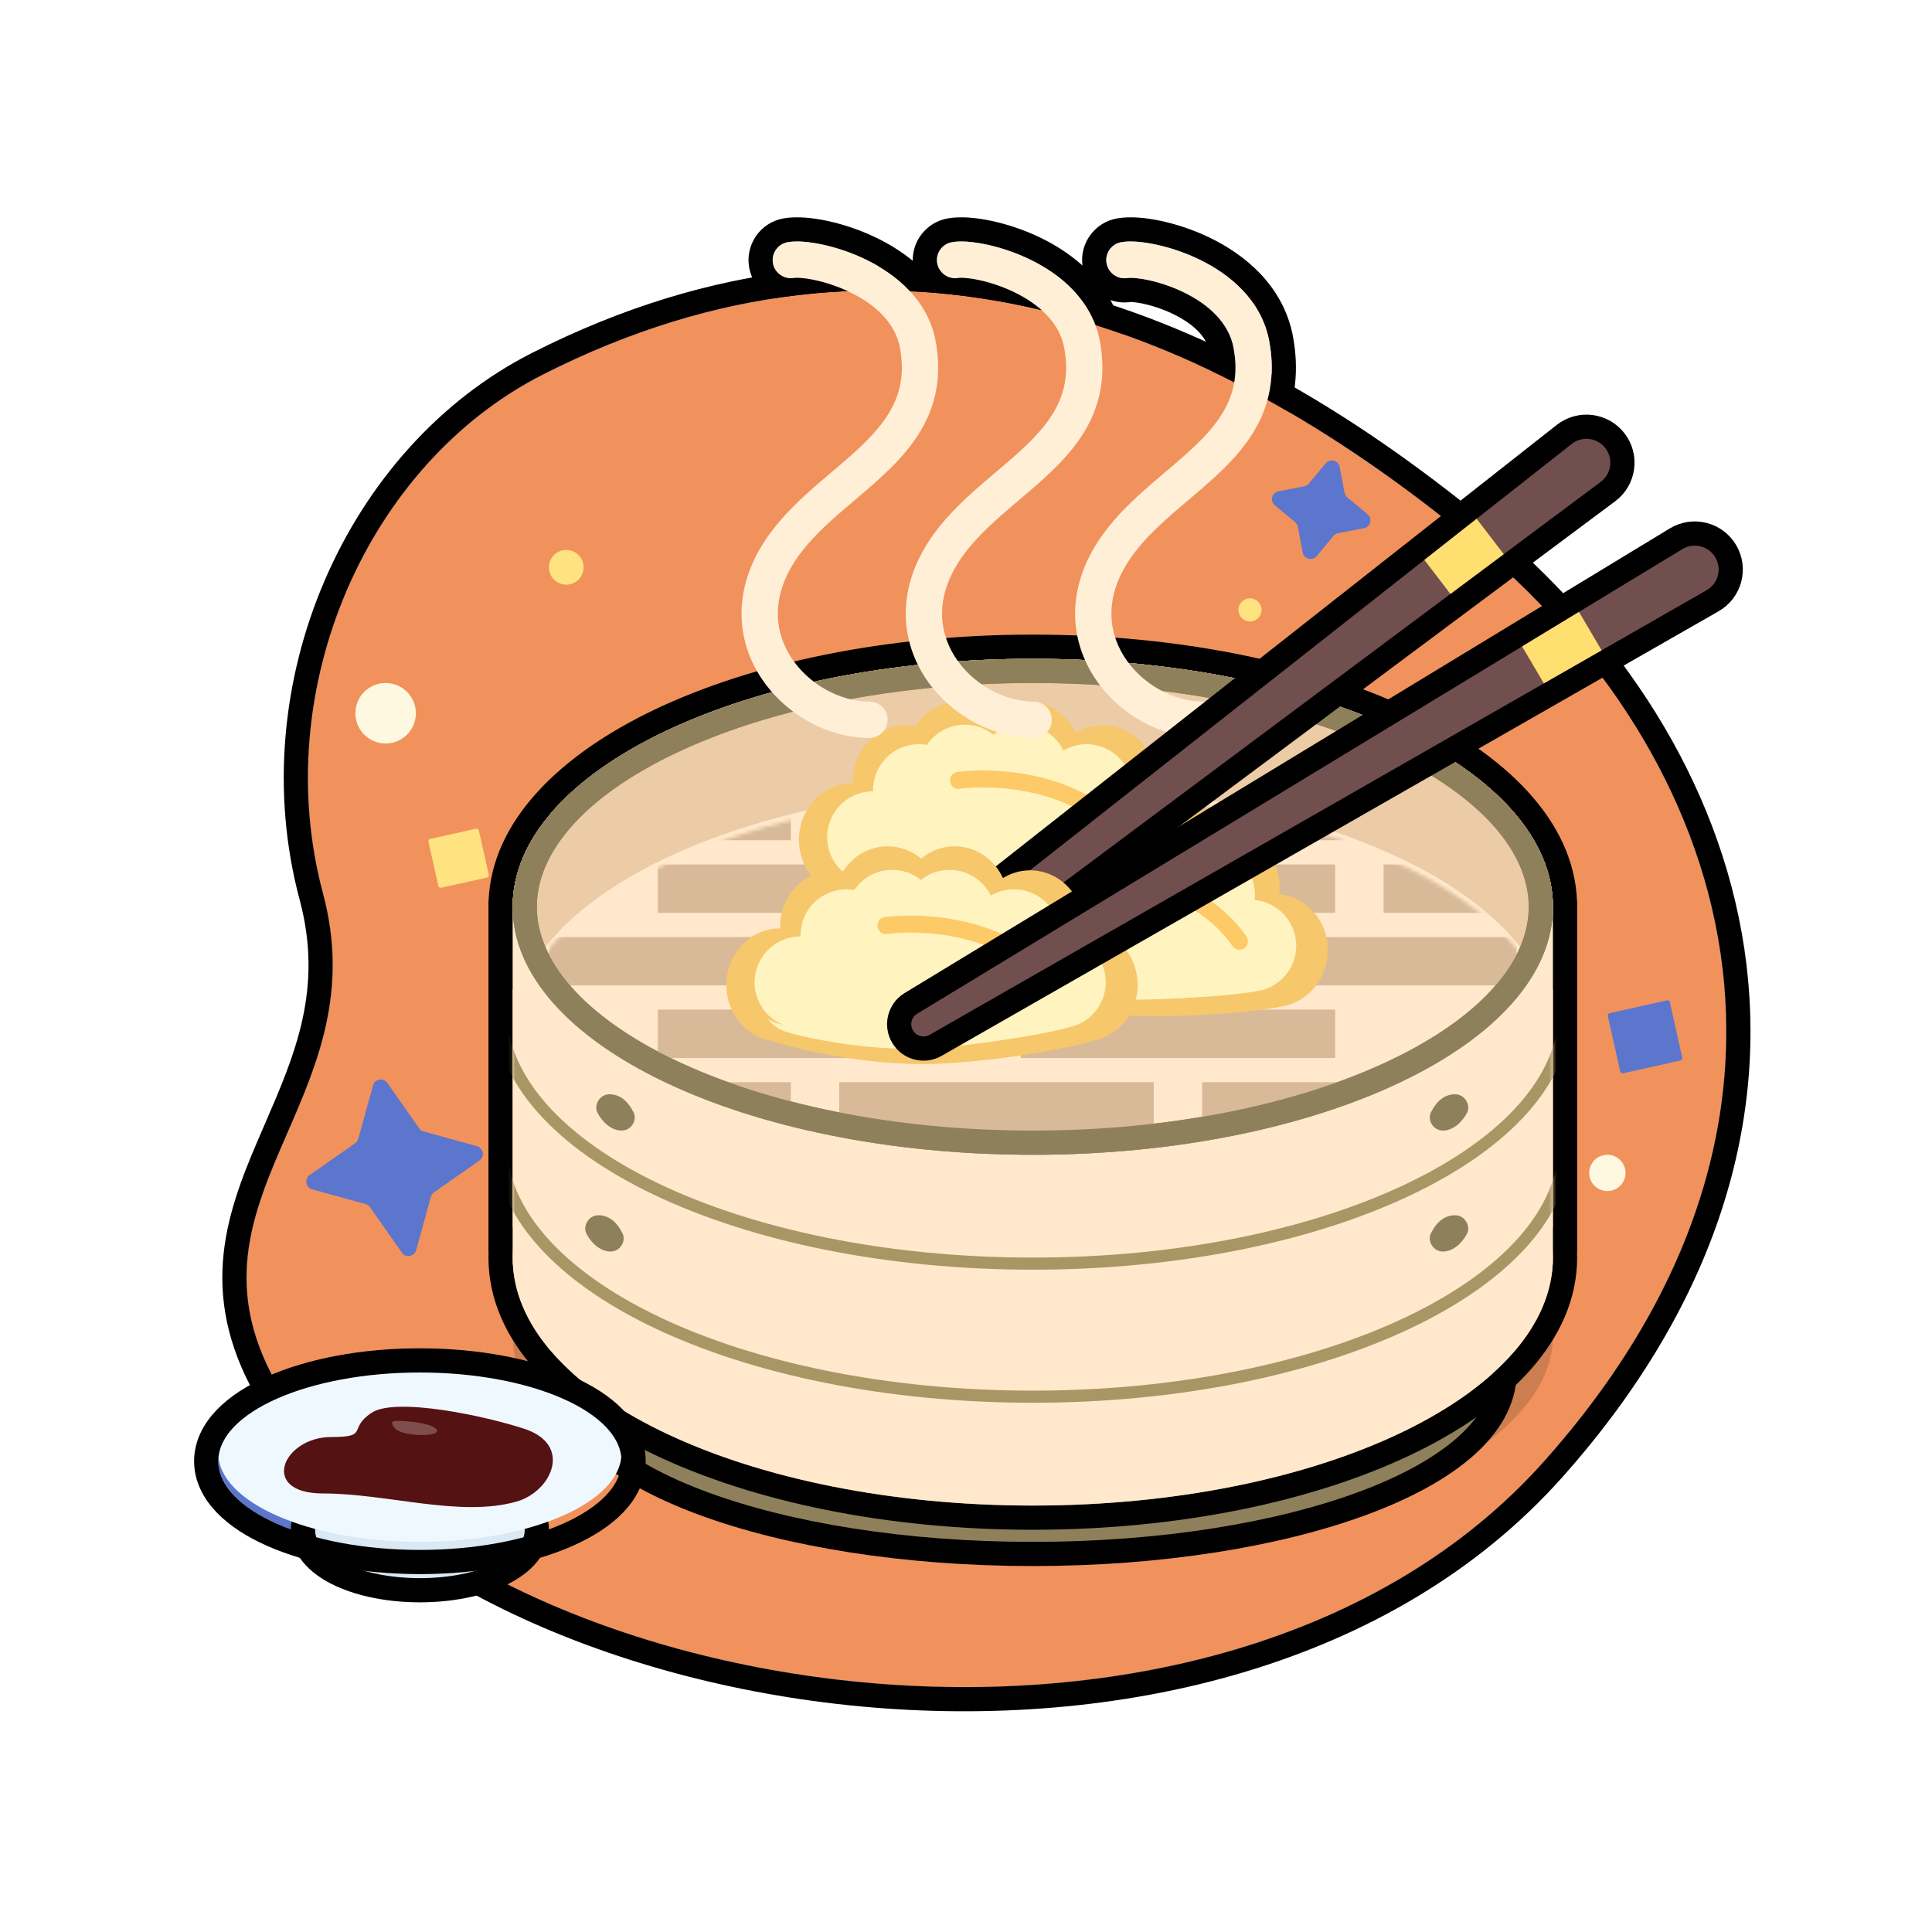 <svg width="512" height="512" viewBox="0 0 512 512" fill="none" xmlns="http://www.w3.org/2000/svg">
<path d="M199.351 73.532C180.278 76.968 160.797 83.473 140.966 93.545C91.709 118.562 64.126 181.347 79.416 238.468C85.693 261.917 78.233 279.397 70.215 297.83L70.035 298.244C65.512 308.639 60.683 319.739 59.31 331.783C58.052 342.82 59.696 354.384 66.229 367.065C63.111 368.8 60.334 370.782 58.048 373.017C54.229 376.751 51.439 381.566 51.439 387.237C51.439 394.332 55.757 400.02 61.125 404.101C65.95 407.768 72.288 410.696 79.45 412.837C82.09 416.735 86.514 419.379 90.769 421.073C96.517 423.361 103.682 424.637 111.278 424.637C116.626 424.637 121.74 424.005 126.289 422.844C167.293 444.81 221.179 456.239 273.397 452.954C326.607 449.606 378.927 430.906 414.069 391.433C448.607 352.638 463.69 312.438 463.897 274.153C464.09 238.431 451.33 204.945 430.297 176.382L455.452 161.988C461.615 158.462 463.705 150.577 460.099 144.46L454.928 147.509L460.099 144.46C456.493 138.344 448.582 136.356 442.512 140.041L414.256 157.198C411.656 154.442 408.976 151.747 406.219 149.114L428.044 132.838C433.737 128.593 434.86 120.514 430.541 114.877C426.223 109.24 418.129 108.222 412.549 112.614L387.062 132.672C372.997 121.572 358.329 111.409 343.094 102.662C343.651 98.48 343.539 94.053 342.686 89.361C340.154 75.433 329.413 67.27 320.726 63.046C316.195 60.843 311.598 59.378 307.609 58.53C304.024 57.768 299.646 57.224 295.981 57.89C290.08 58.963 286.103 64.469 286.858 70.349C283.321 67.172 279.421 64.784 275.846 63.046C271.316 60.843 266.719 59.378 262.73 58.53C259.144 57.768 254.767 57.224 251.102 57.89C245.619 58.887 241.796 63.711 241.888 69.107C238.781 66.561 235.458 64.57 232.323 63.046C227.793 60.843 223.196 59.378 219.207 58.53C215.621 57.768 211.244 57.224 207.578 57.89C201.482 58.998 197.438 64.839 198.547 70.936C198.713 71.851 198.986 72.72 199.351 73.532ZM295.007 80.906C294.773 80.435 294.53 79.973 294.277 79.519C295.948 80.106 297.778 80.305 299.641 80.026C299.746 80.028 299.915 80.034 300.148 80.051C300.756 80.097 301.697 80.215 302.943 80.479C305.315 80.984 308.164 81.89 310.913 83.227C315.267 85.343 318.137 87.872 319.599 90.561C311.547 86.893 303.348 83.653 295.007 80.906ZM299.506 80.028C299.505 80.027 299.516 80.027 299.539 80.026C299.518 80.028 299.506 80.028 299.506 80.028Z" fill="#5C75CD" stroke="white" stroke-width="12.823" stroke-linejoin="round"/>
<path fill-rule="evenodd" clip-rule="evenodd" d="M195.866 182.41C187.979 169.805 187.447 153.17 198.934 137.506C203.021 131.933 207.967 127.358 212.416 123.501C213.773 122.325 215.095 121.205 216.355 120.138L216.357 120.136L216.369 120.126L220.513 125.018L220.513 125.018L220.512 125.019L220.512 125.019C219.244 126.093 217.945 127.193 216.616 128.345C212.25 132.13 207.752 136.324 204.104 141.297C194.143 154.88 194.83 168.667 201.301 179.009L195.866 182.41ZM226.448 132.597L230.592 137.489C229.38 138.516 228.221 139.497 227.115 140.457C222.955 144.062 219.577 147.303 217.029 150.776C213.832 155.137 212.682 158.926 212.555 162.025C212.428 165.135 213.313 167.99 214.888 170.507C218.346 176.034 224.854 179.525 230.421 179.525C236.618 179.525 241.641 184.548 241.641 190.744C241.641 196.941 236.618 201.964 230.421 201.964C216.751 201.964 203.225 194.172 195.866 182.41L201.301 179.009C207.546 188.991 219.068 195.553 230.421 195.553C233.077 195.553 235.23 193.4 235.23 190.744C235.23 188.089 233.077 185.936 230.421 185.936C222.541 185.936 214.027 181.218 209.453 173.908C205.105 166.959 204.189 157.444 211.859 146.985C214.847 142.911 218.674 139.289 222.915 135.612C224.054 134.625 225.241 133.619 226.448 132.597ZM229.519 68.812C237.406 72.647 245.974 79.505 247.975 90.508C249.338 98.007 248.479 104.439 246.048 110.115C243.657 115.699 239.859 120.284 235.763 124.311C232.859 127.166 229.587 129.938 226.448 132.597L230.592 137.489L230.68 137.415C233.76 134.805 237.183 131.905 240.257 128.883C244.643 124.571 249.088 119.304 251.942 112.638C254.888 105.76 255.862 98.047 254.283 89.361C253.649 85.873 252.499 82.745 250.996 79.951C252.208 80.184 253.477 80.219 254.761 80.027C254.867 80.028 255.035 80.034 255.269 80.052C255.876 80.097 256.817 80.215 258.063 80.48C260.435 80.984 263.284 81.89 266.034 83.227C271.88 86.07 275.053 89.655 275.729 93.376C276.553 97.907 275.98 101.137 274.838 103.805C273.605 106.684 271.422 109.565 268.049 112.881C265.614 115.275 262.955 117.532 259.893 120.126L264.037 125.018L259.893 120.126L259.88 120.136L259.879 120.138C258.619 121.205 257.297 122.325 255.94 123.501C251.491 127.358 246.545 131.933 242.458 137.506C230.971 153.17 231.503 169.805 239.39 182.41C246.749 194.172 260.275 201.964 273.945 201.964C280.142 201.964 285.165 196.941 285.165 190.744C285.165 184.548 280.142 179.525 273.945 179.525C268.378 179.525 261.87 176.034 258.412 170.507C256.837 167.99 255.952 165.135 256.079 162.025C256.206 158.926 257.355 155.137 260.553 150.776C263.1 147.303 266.479 144.062 270.639 140.457C271.745 139.497 272.904 138.516 274.116 137.489L274.203 137.415C277.284 134.805 280.707 131.905 283.781 128.883C288.167 124.571 292.612 119.304 295.466 112.638C298.411 105.76 299.386 98.047 297.807 89.361C297.14 85.693 295.903 82.424 294.285 79.522C295.953 80.107 297.781 80.305 299.641 80.027C299.746 80.028 299.915 80.034 300.148 80.052C300.756 80.097 301.696 80.215 302.942 80.48C305.314 80.984 308.164 81.89 310.913 83.227C316.76 86.07 319.932 89.655 320.608 93.376C321.432 97.907 320.86 101.137 319.717 103.805C318.484 106.684 316.301 109.565 312.929 112.881C310.494 115.275 307.835 117.532 304.772 120.126L304.76 120.136L304.757 120.138C303.498 121.205 302.176 122.325 300.82 123.501C296.37 127.358 291.424 131.933 287.337 137.506C275.85 153.17 276.382 169.805 284.269 182.41C291.628 194.172 305.154 201.964 318.825 201.964C325.021 201.964 330.044 196.941 330.044 190.744C330.044 184.548 325.021 179.525 318.825 179.525C313.257 179.525 306.749 176.034 303.292 170.507C301.716 167.99 300.831 165.135 300.958 162.025C301.085 158.926 302.235 155.137 305.432 150.776C307.98 147.303 311.358 144.062 315.518 140.457C316.624 139.497 317.783 138.516 318.995 137.489L319.083 137.415C322.164 134.805 325.586 131.905 328.66 128.883C333.046 124.571 337.491 119.304 340.345 112.638C343.291 105.76 344.265 98.047 342.686 89.361C340.154 75.434 329.413 67.27 320.725 63.046C316.195 60.843 311.598 59.379 307.609 58.531C304.023 57.768 299.646 57.224 295.981 57.89C290.079 58.963 286.101 64.471 286.858 70.353C283.314 67.171 279.407 64.778 275.846 63.046C271.316 60.843 266.719 59.379 262.729 58.531C259.144 57.768 254.767 57.224 251.101 57.89C245.616 58.888 241.793 63.715 241.888 69.113C238.747 66.54 235.405 64.545 232.322 63.046L229.519 68.812ZM229.519 68.812L232.322 63.046C227.792 60.843 223.195 59.379 219.206 58.531C215.62 57.768 211.243 57.224 207.577 57.89C201.481 58.999 197.437 64.84 198.546 70.936C199.633 76.915 205.271 80.919 211.238 80.027C211.343 80.028 211.512 80.034 211.745 80.052C212.352 80.097 213.293 80.215 214.539 80.48C216.911 80.984 219.761 81.89 222.51 83.227C228.357 86.07 231.529 89.655 232.205 93.376C233.029 97.907 232.457 101.137 231.314 103.805C230.081 106.684 227.898 109.565 224.526 112.881C222.09 115.275 219.431 117.532 216.369 120.126L220.513 125.018C223.541 122.453 226.386 120.043 229.02 117.453C232.682 113.853 235.511 110.29 237.208 106.329C238.865 102.458 239.553 97.947 238.513 92.229C237.308 85.601 231.985 80.705 225.313 77.461C222.055 75.877 218.707 74.811 215.872 74.209C212.863 73.569 210.972 73.564 210.445 73.66C207.832 74.135 205.329 72.402 204.854 69.789C204.379 67.176 206.112 64.673 208.724 64.198C211.136 63.76 214.52 64.089 217.872 64.802C221.4 65.552 225.497 66.857 229.519 68.812ZM264.037 125.018C267.065 122.453 269.91 120.043 272.544 117.453C276.206 113.853 279.035 110.29 280.732 106.329C282.389 102.458 283.077 97.947 282.037 92.229C280.832 85.601 275.509 80.705 268.837 77.461C265.579 75.877 262.23 74.811 259.396 74.209C256.387 73.569 254.495 73.564 253.969 73.66C251.356 74.135 248.852 72.402 248.377 69.789C247.902 67.176 249.635 64.673 252.248 64.198C254.66 63.76 258.044 64.089 261.396 64.802C264.923 65.552 269.021 66.857 273.043 68.812C280.93 72.647 289.498 79.505 291.499 90.508C292.862 98.007 292.002 104.439 289.572 110.115C287.181 115.699 283.382 120.284 279.286 124.311C276.382 127.166 273.111 129.938 269.972 132.597L269.972 132.597L269.972 132.597C268.765 133.619 267.578 134.625 266.439 135.612C262.198 139.289 258.371 142.911 255.383 146.985C247.713 157.444 248.629 166.959 252.977 173.908C257.551 181.218 266.065 185.936 273.945 185.936C276.601 185.936 278.754 188.089 278.754 190.744C278.754 193.4 276.601 195.553 273.945 195.553C262.592 195.553 251.07 188.991 244.825 179.009C238.354 168.667 237.667 154.88 247.628 141.297C251.275 136.324 255.774 132.13 260.14 128.345C261.469 127.193 262.769 126.092 264.037 125.018L264.037 125.018ZM211.102 80.028C211.102 80.028 211.113 80.027 211.135 80.027C211.114 80.028 211.103 80.028 211.102 80.028ZM254.626 80.028C254.626 80.028 254.637 80.027 254.659 80.027L254.638 80.028C254.63 80.028 254.626 80.028 254.626 80.028ZM308.916 125.018L308.916 125.018C311.944 122.453 314.789 120.043 317.424 117.453C321.085 113.853 323.915 110.29 325.611 106.329C327.268 102.458 327.956 97.947 326.916 92.229C325.711 85.601 320.388 80.705 313.716 77.461C310.458 75.877 307.11 74.811 304.276 74.209C301.266 73.569 299.375 73.564 298.848 73.66C296.235 74.135 293.732 72.402 293.257 69.789C292.782 67.176 294.515 64.673 297.127 64.198C299.539 63.76 302.923 64.089 306.275 64.802C309.803 65.552 313.9 66.857 317.922 68.812C325.809 72.647 334.377 79.505 336.378 90.508C337.742 98.007 336.882 104.439 334.451 110.115C332.06 115.699 328.262 120.284 324.166 124.311C321.262 127.166 317.99 129.938 314.851 132.597L314.851 132.597C313.644 133.619 312.457 134.625 311.318 135.612C307.077 139.289 303.25 142.911 300.262 146.985C292.592 157.444 293.508 166.959 297.856 173.908C302.43 181.218 310.944 185.936 318.825 185.936C321.48 185.936 323.633 188.089 323.633 190.744C323.633 193.4 321.48 195.553 318.825 195.553C307.471 195.553 295.949 188.991 289.704 179.009C283.233 168.667 282.546 154.88 292.507 141.297C296.155 136.324 300.653 132.13 305.019 128.345C306.349 127.193 307.648 126.092 308.916 125.018ZM299.505 80.028C299.505 80.028 299.516 80.027 299.539 80.027C299.517 80.028 299.506 80.028 299.505 80.028Z" fill="black"/>
<path d="M85.608 236.811C71.061 182.465 97.45 122.837 143.868 99.262C236.605 52.162 319.913 85.929 389.102 142.538C459.627 200.24 490.08 296.41 409.279 387.17C322.823 484.282 125.57 452.529 74.698 369.054C43.786 318.33 100.55 292.632 85.608 236.811Z" fill="#F1925C"/>
<path fill-rule="evenodd" clip-rule="evenodd" d="M79.415 238.468C64.125 181.346 91.708 118.561 140.965 93.544C236.974 44.782 323.061 80.22 393.162 137.575C429.367 167.197 455.666 207 462.279 251.514C468.922 296.227 455.567 344.818 414.068 391.432C368.987 442.069 295.676 458.556 228.046 452.214C160.64 445.894 96.175 416.614 69.223 372.389C60.849 358.648 58.226 346.217 59.068 334.385C59.892 322.802 64.027 312.223 68.271 302.318C68.89 300.872 69.513 299.437 70.132 298.008C78.17 279.478 85.728 262.052 79.415 238.468ZM143.868 99.261C97.45 122.836 71.061 182.464 85.608 236.81C92.519 262.627 84.091 282 76.093 300.387C66.798 321.755 58.083 341.789 74.698 369.053C125.57 452.528 322.823 484.281 409.279 387.169C490.08 296.409 459.627 200.239 389.102 142.537C319.913 85.928 236.605 52.161 143.868 99.261Z" fill="black"/>
<ellipse cx="273.698" cy="354.11" rx="137.844" ry="57.702" fill="#222222" fill-opacity="0.17"/>
<ellipse cx="273.701" cy="363.727" rx="121.815" ry="44.879" fill="#8E805B"/>
<g style="mix-blend-mode:soft-light" opacity="0.8">
<path d="M244.418 253.822C245.616 251.305 250.566 251.342 254.159 252.669C258.428 254.246 262.628 257.655 263.254 258.52C264.037 259.601 260.411 260.6 252.602 257.084C249.465 255.672 243.22 256.338 244.418 253.822Z" fill="#F8F9FA"/>
</g>
<g style="mix-blend-mode:soft-light" opacity="0.8">
<path d="M263.266 214.595C264.82 212.935 268.662 212.653 271.131 213.268C274.064 213.999 276.49 215.889 276.764 216.396C277.107 217.028 274.038 217.881 268.829 216.147C266.736 215.45 261.712 216.254 263.266 214.595Z" fill="#F8F9FA"/>
</g>
<path d="M273.701 411.812C307.617 411.812 338.463 406.752 360.946 398.469C372.175 394.332 381.486 389.33 388.049 383.613C394.605 377.903 398.722 371.192 398.722 363.727C398.722 356.261 394.605 349.551 388.049 343.84C381.486 338.124 372.175 333.121 360.946 328.984C338.463 320.701 307.617 315.642 273.701 315.642C239.785 315.642 208.939 320.701 186.456 328.984C175.228 333.121 165.916 338.124 159.353 343.84C152.797 349.551 148.68 356.261 148.68 363.727C148.68 371.192 152.797 377.903 159.353 383.613C165.916 389.33 175.228 394.332 186.456 398.469C208.939 406.752 239.785 411.812 273.701 411.812Z" stroke="black" stroke-width="6.411"/>
<path fill-rule="evenodd" clip-rule="evenodd" d="M129.479 238.706H129.446V331.67H129.48C129.457 332.203 129.446 332.737 129.446 333.273C129.446 355.318 147.965 373.368 173.472 385.529C199.454 397.916 234.898 405.4 273.701 405.4C312.504 405.4 347.948 397.916 373.93 385.529C399.437 373.368 417.956 355.318 417.956 333.273C417.956 332.737 417.945 332.203 417.923 331.67H417.956V238.706H417.923C417.05 217.388 398.816 199.917 373.93 188.053C347.948 175.666 312.504 168.181 273.701 168.181C234.898 168.181 199.454 175.666 173.472 188.053C148.586 199.917 130.352 217.388 129.479 238.706ZM273.701 312.436C312.504 312.436 347.948 304.951 373.93 292.564C390.436 284.695 404.016 274.359 411.545 262.071V325.259H410.53C411.068 327.367 411.396 329.505 411.505 331.67C411.531 332.203 411.545 332.737 411.545 333.273C411.545 369.567 349.83 398.989 273.701 398.989C197.572 398.989 135.857 369.567 135.857 333.273C135.857 332.737 135.871 332.203 135.898 331.67C136.006 329.505 136.335 327.367 136.872 325.259H135.857V262.071C143.386 274.359 156.966 284.695 173.472 292.564C199.454 304.951 234.898 312.436 273.701 312.436ZM135.898 238.706C137.683 203.152 198.696 174.592 273.701 174.592C348.706 174.592 409.719 203.152 411.505 238.706H135.898ZM136.221 245.117H411.181C406.016 279.166 346.438 306.025 273.701 306.025C200.964 306.025 141.386 279.166 136.221 245.117Z" fill="black"/>
<path fill-rule="evenodd" clip-rule="evenodd" d="M411.542 241.912H135.854V334.876H135.895C137.68 370.429 198.693 398.989 273.698 398.989C348.703 398.989 409.717 370.429 411.502 334.876H411.542V333.317C411.542 333.303 411.542 333.288 411.542 333.273C411.542 333.258 411.542 333.244 411.542 333.229V241.912Z" fill="#FFE8CC"/>
<mask id="mask0_39_2590" style="mask-type:alpha" maskUnits="userSpaceOnUse" x="135" y="241" width="277" height="155">
<path fill-rule="evenodd" clip-rule="evenodd" d="M411.542 241.912H135.855V330.016C135.855 330.033 135.855 330.051 135.855 330.068C135.855 330.085 135.855 330.102 135.855 330.12V334.876H136.218C141.383 368.925 200.962 395.784 273.699 395.784C346.436 395.784 406.014 368.925 411.179 334.876H411.542L411.542 330.068L411.542 241.912Z" fill="#FFE8CC"/>
</mask>
<g mask="url(#mask0_39_2590)">
<path d="M414.748 302.82C414.748 339.999 351.598 370.139 273.698 370.139C195.799 370.139 132.649 339.999 132.649 302.82" stroke="#A99665" stroke-width="3.206"/>
<path d="M414.748 267.557C414.748 304.736 351.598 334.876 273.698 334.876C195.799 334.876 132.649 304.736 132.649 267.557" stroke="#A99665" stroke-width="3.206"/>
</g>
<path d="M408.336 240.309C408.336 256.507 394.452 272.125 369.789 283.883C345.363 295.528 311.393 302.819 273.698 302.819C236.003 302.819 202.033 295.528 177.607 283.883C152.943 272.125 139.06 256.507 139.06 240.309C139.06 224.111 152.943 208.492 177.607 196.734C202.033 185.089 236.003 177.798 273.698 177.798C311.393 177.798 345.363 185.089 369.789 196.734C394.452 208.492 408.336 224.111 408.336 240.309Z" fill="#FFE8CC" stroke="#9E8F68" stroke-width="6.411"/>
<path d="M411.545 240.309C411.545 276.603 349.83 306.025 273.701 306.025C197.572 306.025 135.858 276.603 135.858 240.309C135.858 204.015 197.572 174.593 273.701 174.593C349.83 174.593 411.545 204.015 411.545 240.309Z" fill="#FFE8CC"/>
<path fill-rule="evenodd" clip-rule="evenodd" d="M406.983 257.138C409.959 251.767 411.545 246.126 411.545 240.309C411.545 204.015 349.83 174.593 273.701 174.593C197.572 174.593 135.858 204.015 135.858 240.309C135.858 246.126 137.443 251.767 140.42 257.139C156.012 228.998 209.775 208.252 273.701 208.252C337.628 208.252 391.391 228.998 406.983 257.138Z" fill="#ECCCA6"/>
<path fill-rule="evenodd" clip-rule="evenodd" d="M368.412 280.99C392.795 269.365 405.134 254.558 405.134 240.309C405.134 226.06 392.795 211.252 368.412 199.628C344.505 188.23 311.027 181.004 273.701 181.004C236.375 181.004 202.897 188.23 178.99 199.628C154.607 211.252 142.269 226.06 142.269 240.309C142.269 254.558 154.607 269.365 178.99 280.99C202.897 292.387 236.375 299.614 273.701 299.614C311.027 299.614 344.505 292.387 368.412 280.99ZM273.701 306.025C349.83 306.025 411.545 276.603 411.545 240.309C411.545 204.015 349.83 174.593 273.701 174.593C197.572 174.593 135.858 204.015 135.858 240.309C135.858 276.603 197.572 306.025 273.701 306.025Z" fill="#9E8F68"/>
<mask id="mask1_39_2590" style="mask-type:alpha" maskUnits="userSpaceOnUse" x="135" y="209" width="277" height="133">
<ellipse cx="273.698" cy="275.571" rx="137.844" ry="65.716" fill="#DFCB96"/>
</mask>
<g mask="url(#mask1_39_2590)">
<path fill-rule="evenodd" clip-rule="evenodd" d="M257.669 190.621H174.322V203.443H257.669V190.621ZM145.471 248.323H209.584V261.145H145.471V248.323ZM222.407 248.323H305.754V261.145H222.407V248.323ZM401.924 248.323H318.577V261.145H401.924V248.323ZM174.322 267.557H257.669V280.379H174.322V267.557ZM353.839 267.557H270.492V280.379H353.839V267.557ZM190.35 286.791H209.584V298.01L203.173 294.805L190.35 286.791ZM305.754 286.791H222.407V299.613H305.754V286.791ZM318.577 286.791H357.045L347.428 293.202L318.577 299.613V286.791ZM270.492 190.621H353.839V203.443H270.492V190.621ZM450.009 190.621H366.662V203.443H450.009V190.621ZM126.237 209.855H209.584V222.677H126.237V209.855ZM305.754 209.855H222.407V222.677H305.754V209.855ZM318.577 209.855H401.924V222.677H318.577V209.855ZM257.669 229.089H174.322V241.911H257.669V229.089ZM270.492 229.089H353.839V241.911H270.492V229.089ZM450.009 229.089H366.662V241.911H450.009V229.089Z" fill="#D9BA98"/>
</g>
<path fill-rule="evenodd" clip-rule="evenodd" d="M368.409 280.99C392.792 269.365 405.13 254.558 405.13 240.309C405.13 226.06 392.792 211.252 368.409 199.628C344.502 188.23 311.024 181.004 273.698 181.004C236.372 181.004 202.894 188.23 178.987 199.628C154.604 211.252 142.266 226.06 142.266 240.309C142.266 254.558 154.604 269.365 178.987 280.99C202.894 292.387 236.372 299.614 273.698 299.614C311.024 299.614 344.502 292.387 368.409 280.99ZM273.698 306.025C349.827 306.025 411.542 276.603 411.542 240.309C411.542 204.015 349.827 174.593 273.698 174.593C197.569 174.593 135.854 204.015 135.854 240.309C135.854 276.603 197.569 306.025 273.698 306.025Z" fill="#8E805B"/>
<path d="M297.802 214.572C295.568 212.308 292.609 210.803 289.266 210.49C284.38 210.033 279.827 212.23 276.905 215.95C276.126 215.731 275.318 215.579 274.486 215.501C266.651 214.768 259.674 220.86 258.902 229.109C258.89 229.237 258.879 229.366 258.87 229.494L258.866 229.493C251.031 228.76 244.053 234.852 243.282 243.101C242.588 250.508 247.135 257.134 253.743 258.94C260.922 262.031 279.857 268.4 298.17 269.146C316.483 269.892 332.939 267.965 338.878 266.908C338.877 266.887 338.875 266.866 338.873 266.844C345.572 266.161 351.118 260.549 351.801 253.247C352.573 244.999 346.847 237.718 339.012 236.985L339.008 236.984C339.022 236.86 339.035 236.735 339.047 236.609C339.819 228.361 334.093 221.08 326.258 220.346C323.649 220.102 321.134 220.615 318.913 221.713C317.069 216.537 312.547 212.669 306.948 212.145C303.605 211.832 300.418 212.762 297.802 214.572Z" fill="#F6C76B"/>
<path d="M297.217 220.161C295.301 218.315 292.769 217.082 289.914 216.815C285.742 216.424 281.865 218.189 279.385 221.196C278.72 221.015 278.029 220.889 277.319 220.822C270.628 220.196 264.697 225.113 264.071 231.803C264.061 231.907 264.053 232.012 264.046 232.116L264.042 232.115C257.351 231.489 251.42 236.405 250.794 243.096C250.231 249.104 254.138 254.5 259.786 255.991C265.926 258.528 282.114 263.772 297.747 264.45C313.381 265.128 327.42 263.629 332.485 262.795C332.484 262.778 332.482 262.761 332.481 262.744C338.196 262.215 342.907 257.683 343.461 251.761C344.087 245.07 339.171 239.139 332.481 238.513L332.477 238.512C332.489 238.411 332.5 238.31 332.509 238.208C333.135 231.517 328.219 225.586 321.528 224.96C319.3 224.751 317.156 225.157 315.264 226.039C313.67 221.832 309.795 218.675 305.014 218.228C302.159 217.961 299.442 218.702 297.217 220.161Z" fill="#FFF3BF"/>
<path d="M286.844 231.354C296.347 230.981 317.977 234.078 328.469 249.452" stroke="#FDCA67" stroke-width="4.488" stroke-linecap="round"/>
<g style="mix-blend-mode:multiply">
<path fill-rule="evenodd" clip-rule="evenodd" d="M290.02 217.745C290.059 217.754 290.098 217.763 290.137 217.773L290.088 217.806C290.065 217.786 290.043 217.765 290.02 217.745ZM258.869 257.278C257.396 256.852 256.08 256.082 255.005 255.065C262.055 257.58 277.145 261.785 291.666 262.07C307.311 262.378 321.311 260.547 326.355 259.593L326.347 259.521C331.454 258.833 335.549 254.639 335.922 249.297C336.161 245.863 334.811 242.685 332.497 240.483C337.829 241.607 341.652 246.518 341.263 252.109C340.89 257.451 336.794 261.645 331.688 262.332L331.696 262.405C326.652 263.359 312.652 265.189 297.007 264.882C281.361 264.574 265.054 259.716 258.856 257.325L258.869 257.278ZM331.14 237.824C331.106 238.311 331.043 238.789 330.955 239.257C329.414 238.241 327.599 237.596 325.627 237.459C325.545 237.453 325.463 237.448 325.381 237.444C325.598 236.665 325.74 235.851 325.799 235.012C326.069 231.137 324.493 227.559 321.82 225.139C327.514 226.488 331.56 231.796 331.14 237.824ZM305.15 218.8C307.496 219.355 309.563 220.583 311.152 222.257C310.142 222.469 309.175 222.807 308.27 223.256C307.576 221.548 306.504 220.025 305.15 218.8Z" fill="#FFF3BF"/>
</g>
<path d="M263.348 189.084C260.913 187.038 257.826 185.815 254.469 185.815C249.561 185.815 245.233 188.427 242.67 192.403C241.874 192.257 241.055 192.182 240.22 192.182C232.351 192.182 225.971 198.897 225.971 207.182C225.971 207.311 225.973 207.44 225.976 207.568L225.971 207.568C218.102 207.568 211.723 214.284 211.723 222.568C211.723 230.008 216.867 236.182 223.615 237.364C231.05 239.773 250.497 244.35 268.799 243.386C287.102 242.423 303.307 238.97 309.122 237.365C309.118 237.344 309.115 237.323 309.111 237.302C315.717 235.997 320.715 229.893 320.715 222.56C320.715 214.275 314.336 207.559 306.467 207.559L306.462 207.559C306.465 207.434 306.467 207.308 306.467 207.182C306.467 198.897 300.087 192.182 292.218 192.182C289.597 192.182 287.141 192.927 285.032 194.226C282.714 189.245 277.852 185.815 272.228 185.815C268.87 185.815 265.784 187.038 263.348 189.084Z" fill="#F6C76B"/>
<path d="M263.286 194.702C261.207 193.043 258.571 192.051 255.704 192.051C251.513 192.051 247.817 194.17 245.629 197.394C244.949 197.277 244.25 197.215 243.536 197.215C236.816 197.215 231.369 202.663 231.369 209.383C231.369 209.487 231.37 209.592 231.373 209.696L231.369 209.696C224.649 209.696 219.202 215.143 219.202 221.863C219.202 227.898 223.594 232.906 229.357 233.865C235.706 235.819 252.312 239.531 267.941 238.749C283.57 237.968 297.408 235.168 302.374 233.865C302.371 233.848 302.367 233.831 302.364 233.814C308.005 232.756 312.274 227.804 312.274 221.856C312.274 215.136 306.826 209.689 300.106 209.689L300.103 209.689C300.105 209.587 300.106 209.485 300.106 209.383C300.106 202.663 294.659 197.215 287.939 197.215C285.701 197.215 283.604 197.82 281.802 198.874C279.824 194.833 275.671 192.051 270.869 192.051C268.001 192.051 265.366 193.043 263.286 194.702Z" fill="#FFF3BF"/>
<path d="M254.001 206.813C263.428 205.556 285.252 206.624 297.131 220.954" stroke="#FDCA67" stroke-width="4.488" stroke-linecap="round"/>
<g style="mix-blend-mode:multiply">
<path fill-rule="evenodd" clip-rule="evenodd" d="M255.972 193.02L255.904 192.969C255.941 192.974 255.977 192.979 256.014 192.985L255.972 193.02ZM228.564 235.233C227.055 234.946 225.67 234.299 224.503 233.384C231.754 235.231 247.177 238.014 261.666 236.945C277.272 235.793 291.04 232.666 295.973 231.247L295.958 231.174C300.978 230.013 304.665 225.456 304.538 220.103C304.457 216.663 302.818 213.627 300.312 211.651C305.723 212.275 309.984 216.808 310.117 222.408C310.244 227.761 306.557 232.318 301.537 233.479L301.552 233.552C296.619 234.971 282.851 238.099 267.245 239.25C251.638 240.402 234.949 237.084 228.555 235.281L228.564 235.233ZM298.706 209.13C298.717 209.616 298.7 210.096 298.656 210.568C297.028 209.701 295.16 209.228 293.185 209.275C293.102 209.277 293.02 209.28 292.938 209.284C293.081 208.487 293.147 207.665 293.127 206.825C293.035 202.944 291.135 199.53 288.252 197.37C294.043 198.185 298.562 203.091 298.706 209.13ZM271.065 192.612C273.449 192.947 275.617 193.975 277.353 195.49C276.368 195.796 275.439 196.222 274.58 196.752C273.732 195.119 272.524 193.705 271.065 192.612Z" fill="#FFF3BF"/>
</g>
<path fill-rule="evenodd" clip-rule="evenodd" d="M229.519 68.812C237.406 72.647 245.974 79.505 247.975 90.508C249.338 98.007 248.478 104.439 246.048 110.115C243.657 115.699 239.858 120.284 235.763 124.311C232.858 127.166 229.587 129.938 226.448 132.597C225.241 133.619 224.054 134.625 222.915 135.612C218.674 139.289 214.847 142.911 211.859 146.985C204.189 157.444 205.105 166.959 209.453 173.908C214.027 181.218 222.541 185.936 230.421 185.936C233.077 185.936 235.23 188.089 235.23 190.744C235.23 193.4 233.077 195.553 230.421 195.553C219.068 195.553 207.546 188.991 201.301 179.009C194.83 168.667 194.143 154.88 204.104 141.297C207.751 136.324 212.25 132.13 216.616 128.345C217.946 127.193 219.245 126.092 220.513 125.018C223.541 122.453 226.386 120.043 229.02 117.453C232.682 113.853 235.511 110.29 237.208 106.329C238.865 102.458 239.553 97.947 238.513 92.229C237.308 85.601 231.985 80.705 225.313 77.461C222.055 75.877 218.706 74.811 215.872 74.209C212.863 73.569 210.972 73.564 210.445 73.66C207.832 74.135 205.329 72.402 204.853 69.789C204.378 67.176 206.111 64.673 208.724 64.198C211.136 63.76 214.52 64.089 217.872 64.802C221.399 65.552 225.497 66.857 229.519 68.812Z" fill="#FFEFD7"/>
<path fill-rule="evenodd" clip-rule="evenodd" d="M273.043 68.812C280.93 72.647 289.498 79.505 291.499 90.508C292.862 98.007 292.002 104.439 289.572 110.115C287.181 115.699 283.382 120.284 279.286 124.311C276.382 127.166 273.11 129.938 269.972 132.597C268.765 133.619 267.578 134.625 266.439 135.612C262.198 139.289 258.371 142.911 255.383 146.985C247.713 157.444 248.629 166.959 252.977 173.908C257.551 181.218 266.065 185.936 273.945 185.936C276.601 185.936 278.754 188.089 278.754 190.744C278.754 193.4 276.601 195.553 273.945 195.553C262.592 195.553 251.07 188.991 244.825 179.009C238.354 168.667 237.667 154.88 247.628 141.297C251.275 136.324 255.774 132.13 260.14 128.345C261.469 127.193 262.769 126.092 264.037 125.018C267.065 122.453 269.91 120.043 272.544 117.453C276.206 113.853 279.035 110.29 280.732 106.329C282.389 102.458 283.077 97.947 282.037 92.229C280.832 85.601 275.509 80.705 268.837 77.461C265.579 75.877 262.23 74.811 259.396 74.209C256.387 73.569 254.495 73.564 253.969 73.66C251.356 74.135 248.852 72.402 248.377 69.789C247.902 67.176 249.635 64.673 252.248 64.198C254.66 63.76 258.044 64.089 261.396 64.802C264.923 65.552 269.021 66.857 273.043 68.812Z" fill="#FFEFD7"/>
<path fill-rule="evenodd" clip-rule="evenodd" d="M317.922 68.812C325.809 72.647 334.377 79.505 336.378 90.508C337.741 98.007 336.882 104.439 334.451 110.115C332.06 115.699 328.262 120.284 324.166 124.311C321.262 127.166 317.99 129.938 314.851 132.597C313.644 133.619 312.457 134.625 311.318 135.612C307.077 139.289 303.25 142.911 300.262 146.985C292.592 157.444 293.508 166.959 297.856 173.908C302.43 181.218 310.944 185.936 318.824 185.936C321.48 185.936 323.633 188.089 323.633 190.744C323.633 193.4 321.48 195.553 318.824 195.553C307.471 195.553 295.949 188.991 289.704 179.009C283.233 168.667 282.546 154.88 292.507 141.297C296.154 136.324 300.653 132.13 305.019 128.345C306.349 127.193 307.648 126.092 308.916 125.018C311.944 122.453 314.789 120.043 317.423 117.453C321.085 113.853 323.914 110.29 325.611 106.329C327.268 102.458 327.956 97.947 326.916 92.229C325.711 85.601 320.388 80.705 313.716 77.461C310.458 75.877 307.109 74.811 304.275 74.209C301.266 73.569 299.375 73.564 298.848 73.66C296.235 74.135 293.732 72.402 293.257 69.789C292.782 67.176 294.515 64.673 297.127 64.198C299.539 63.76 302.923 64.089 306.275 64.802C309.803 65.552 313.9 66.857 317.922 68.812Z" fill="#FFEFD7"/>
<path d="M235.95 272.092L426.129 130.266C430.389 127.089 431.229 121.043 427.998 116.824C424.766 112.606 418.709 111.844 414.533 115.13L228.101 261.848C225.326 264.032 224.822 268.041 226.969 270.844C229.117 273.647 233.119 274.203 235.95 272.092Z" fill="#714F4F" stroke="black" stroke-width="6.411"/>
<path d="M398.513 146.862L384.378 157.403L377.466 148.381L391.322 137.477L398.513 146.862Z" fill="#FFDF70"/>
<path d="M244.114 227.552C241.678 225.506 238.592 224.283 235.234 224.283C230.327 224.283 225.999 226.895 223.436 230.87C222.64 230.725 221.821 230.649 220.985 230.649C213.116 230.649 206.737 237.365 206.737 245.65C206.737 245.779 206.738 245.908 206.742 246.036L206.737 246.036C198.868 246.036 192.488 252.752 192.488 261.036C192.488 268.475 197.632 274.65 204.38 275.832C211.816 278.241 231.262 282.817 249.565 281.854C267.867 280.89 284.073 277.438 289.888 275.833C289.884 275.812 289.88 275.791 289.876 275.77C296.482 274.465 301.481 268.361 301.481 261.027C301.481 252.743 295.102 246.027 287.232 246.027L287.228 246.027C287.231 245.902 287.232 245.776 287.232 245.65C287.232 237.365 280.853 230.649 272.984 230.649C270.363 230.649 267.907 231.394 265.797 232.694C263.48 227.713 258.617 224.283 252.993 224.283C249.636 224.283 246.549 225.506 244.114 227.552Z" fill="#F6C76B"/>
<path d="M244.052 233.17C241.972 231.511 239.337 230.519 236.469 230.519C232.279 230.519 228.583 232.638 226.394 235.862C225.714 235.744 225.015 235.683 224.302 235.683C217.582 235.683 212.135 241.13 212.135 247.85C212.135 247.955 212.136 248.06 212.139 248.164L212.135 248.164C205.415 248.164 199.967 253.611 199.967 260.331C199.967 266.365 204.36 271.374 210.122 272.333C216.472 274.286 233.077 277.999 248.707 277.217C264.336 276.436 278.174 273.635 283.139 272.333C283.136 272.316 283.133 272.299 283.13 272.282C288.771 271.224 293.039 266.272 293.039 260.324C293.039 253.604 287.592 248.157 280.872 248.157L280.868 248.157C280.871 248.055 280.872 247.953 280.872 247.85C280.872 241.13 275.424 235.683 268.705 235.683C266.467 235.683 264.37 236.287 262.568 237.342C260.589 233.301 256.437 230.519 251.634 230.519C248.767 230.519 246.131 231.511 244.052 233.17Z" fill="#FFF3BF"/>
<path d="M234.766 245.281C244.193 244.024 266.018 245.093 277.896 259.422" stroke="#FDCA67" stroke-width="4.488" stroke-linecap="round"/>
<g style="mix-blend-mode:multiply">
<path fill-rule="evenodd" clip-rule="evenodd" d="M209.329 273.702C206.916 273.242 204.82 271.864 203.428 269.937C204.474 270.647 205.669 271.152 206.953 271.396L206.945 271.444C213.339 273.247 230.028 276.565 245.634 275.413C261.24 274.261 275.008 271.134 279.942 269.715L279.926 269.642C284.946 268.481 288.633 263.924 288.506 258.571C288.449 256.14 287.613 253.91 286.243 252.113C288.981 254.073 290.796 257.251 290.882 260.876C291.009 266.229 287.322 270.787 282.302 271.947L282.317 272.02C277.384 273.44 263.616 276.567 248.01 277.718C232.404 278.87 215.715 275.552 209.321 273.749L209.329 273.702ZM279.471 247.598C279.473 247.709 279.475 247.82 279.474 247.93C278.724 247.789 277.947 247.724 277.153 247.743C277.07 247.745 276.988 247.748 276.906 247.752C277.049 246.956 277.115 246.133 277.095 245.293C277.03 242.568 276.075 240.074 274.514 238.083C277.443 240.239 279.378 243.68 279.471 247.598ZM258.548 235.22C258.725 235.111 258.906 235.006 259.089 234.905C258.555 234.323 257.964 233.793 257.327 233.324C257.79 233.914 258.199 234.549 258.548 235.22Z" fill="#FFF3BF"/>
</g>
<path d="M167.913 294.805C168.896 296.771 167.363 299.614 164.707 299.614C162.052 299.614 159.574 297.36 158.296 294.805C157.361 292.936 158.846 289.997 161.502 289.997C164.157 289.997 166.31 291.599 167.913 294.805Z" fill="#8E805B"/>
<path d="M164.986 326.862C165.969 328.827 164.436 331.67 161.78 331.67C159.125 331.67 156.647 329.417 155.369 326.862C154.434 324.993 155.919 322.053 158.575 322.053C161.23 322.053 163.383 323.656 164.986 326.862Z" fill="#8E805B"/>
<path d="M379.204 294.805C378.222 296.771 379.754 299.614 382.41 299.614C385.066 299.614 387.543 297.36 388.821 294.805C389.756 292.936 388.271 289.997 385.616 289.997C382.96 289.997 380.807 291.599 379.204 294.805Z" fill="#8E805B"/>
<path d="M379.204 326.862C378.222 328.827 379.754 331.67 382.41 331.67C385.066 331.67 387.543 329.417 388.821 326.862C389.756 324.993 388.271 322.053 385.616 322.053C382.96 322.053 380.807 323.656 379.204 326.862Z" fill="#8E805B"/>
<path d="M247.948 277.027L453.861 159.204C458.474 156.564 460.038 150.664 457.339 146.086C454.641 141.508 448.72 140.021 444.178 142.779L241.393 265.91C238.375 267.743 237.39 271.662 239.184 274.704C240.977 277.746 244.883 278.781 247.948 277.027Z" fill="#714F4F" stroke="black" stroke-width="6.411"/>
<path d="M424.443 172.343L409.139 181.1L403.367 171.309L418.439 162.158L424.443 172.343Z" fill="#FFDF70"/>
<path d="M111.279 421.429C119.307 421.429 126.73 419.934 132.267 417.378C137.532 414.948 142.267 410.946 142.267 405.401C142.267 399.856 137.532 395.853 132.267 393.423C126.73 390.867 119.307 389.372 111.279 389.372C103.251 389.372 95.827 390.867 90.29 393.423C85.026 395.853 80.291 399.856 80.291 405.401C80.291 410.946 85.026 414.948 90.29 417.378C95.827 419.934 103.251 421.429 111.279 421.429Z" fill="#DBE9F4" stroke="black" stroke-width="6.411"/>
<g filter="url(#filter0_i_39_2590)">
<ellipse cx="111.279" cy="387.235" rx="53.428" ry="23.508" fill="#EFF8FF"/>
</g>
<path d="M111.279 413.949C126.37 413.949 140.186 411.264 150.349 406.792C155.426 404.558 159.735 401.815 162.819 398.607C165.918 395.383 167.912 391.535 167.912 387.235C167.912 382.935 165.918 379.087 162.819 375.863C159.735 372.655 155.426 369.912 150.349 367.678C140.186 363.206 126.37 360.521 111.279 360.521C96.188 360.521 82.372 363.206 72.209 367.678C67.132 369.912 62.823 372.655 59.739 375.863C56.639 379.087 54.645 382.935 54.645 387.235C54.645 391.535 56.639 395.383 59.739 398.607C62.823 401.815 67.132 404.558 72.209 406.792C82.372 411.264 96.188 413.949 111.279 413.949Z" stroke="black" stroke-width="6.411"/>
<path d="M87.771 380.825C98.029 380.825 92.045 378.687 98.456 374.414C104.868 370.14 128.925 375.309 139.062 378.688C151.885 382.962 146.114 395.297 136.925 397.922C121.965 402.196 102.731 395.785 85.634 395.785C68.537 395.785 74.948 380.825 87.771 380.825Z" fill="#551212"/>
<path d="M115.552 378.686C113.842 376.977 107.716 376.549 104.867 376.549C104.154 376.549 103.157 376.977 104.867 378.686C107.004 380.824 117.689 380.824 115.552 378.686Z" fill="white" fill-opacity="0.25"/>
<path d="M98.858 287.639C99.336 285.906 101.615 285.514 102.647 286.985L111.074 299.015C111.358 299.419 111.773 299.712 112.249 299.844L126.406 303.757C128.138 304.236 128.531 306.515 127.059 307.546L115.029 315.974C114.625 316.257 114.332 316.673 114.2 317.148L110.287 331.305C109.808 333.037 107.529 333.43 106.498 331.958L98.07 319.929C97.787 319.525 97.372 319.232 96.896 319.1L82.739 315.187C81.007 314.708 80.614 312.429 82.086 311.398L94.115 302.97C94.519 302.687 94.813 302.271 94.944 301.796L98.858 287.639Z" fill="#5C75CD"/>
<path d="M351.299 122.812C352.445 121.428 354.685 122.004 355.023 123.769L356.326 130.59C356.418 131.075 356.677 131.512 357.057 131.827L362.404 136.259C363.788 137.405 363.212 139.645 361.446 139.982L354.626 141.286C354.141 141.378 353.703 141.637 353.388 142.017L348.957 147.364C347.81 148.748 345.57 148.172 345.233 146.406L343.93 139.586C343.837 139.101 343.579 138.663 343.198 138.348L337.852 133.917C336.468 132.77 337.044 130.53 338.809 130.193L345.63 128.89C346.115 128.797 346.552 128.539 346.867 128.158L351.299 122.812Z" fill="#5C75CD"/>
<circle cx="102.195" cy="189.018" r="8.014" fill="#FFF8E0"/>
<circle cx="425.967" cy="310.833" r="4.809" fill="#FFF8E0"/>
<circle cx="150.072" cy="150.342" r="4.6" fill="#FFE381"/>
<circle cx="331.261" cy="161.631" r="3.067" fill="#FFE380"/>
<rect x="113.415" y="222.455" width="13.681" height="13.265" rx="0.613" transform="rotate(-12.588 113.415 222.455)" fill="#FFE381"/>
<rect x="425.952" y="268.637" width="16.843" height="16.331" rx="0.613" transform="rotate(-12.588 425.952 268.637)" fill="#5C75CD"/>
<defs>
<filter id="filter0_i_39_2590" x="51.44" y="357.315" width="119.678" height="59.839" filterUnits="userSpaceOnUse" color-interpolation-filters="sRGB">
<feFlood flood-opacity="0" result="BackgroundImageFix"/>
<feBlend mode="normal" in="SourceGraphic" in2="BackgroundImageFix" result="shape"/>
<feColorMatrix in="SourceAlpha" type="matrix" values="0 0 0 0 0 0 0 0 0 0 0 0 0 0 0 0 0 0 127 0" result="hardAlpha"/>
<feOffset dy="-2.137"/>
<feComposite in2="hardAlpha" operator="arithmetic" k2="-1" k3="1"/>
<feColorMatrix type="matrix" values="0 0 0 0 0.84 0 0 0 0 0.894 0 0 0 0 0.933 0 0 0 1 0"/>
<feBlend mode="normal" in2="shape" result="effect1_innerShadow_39_2590"/>
</filter>
</defs>
</svg>
